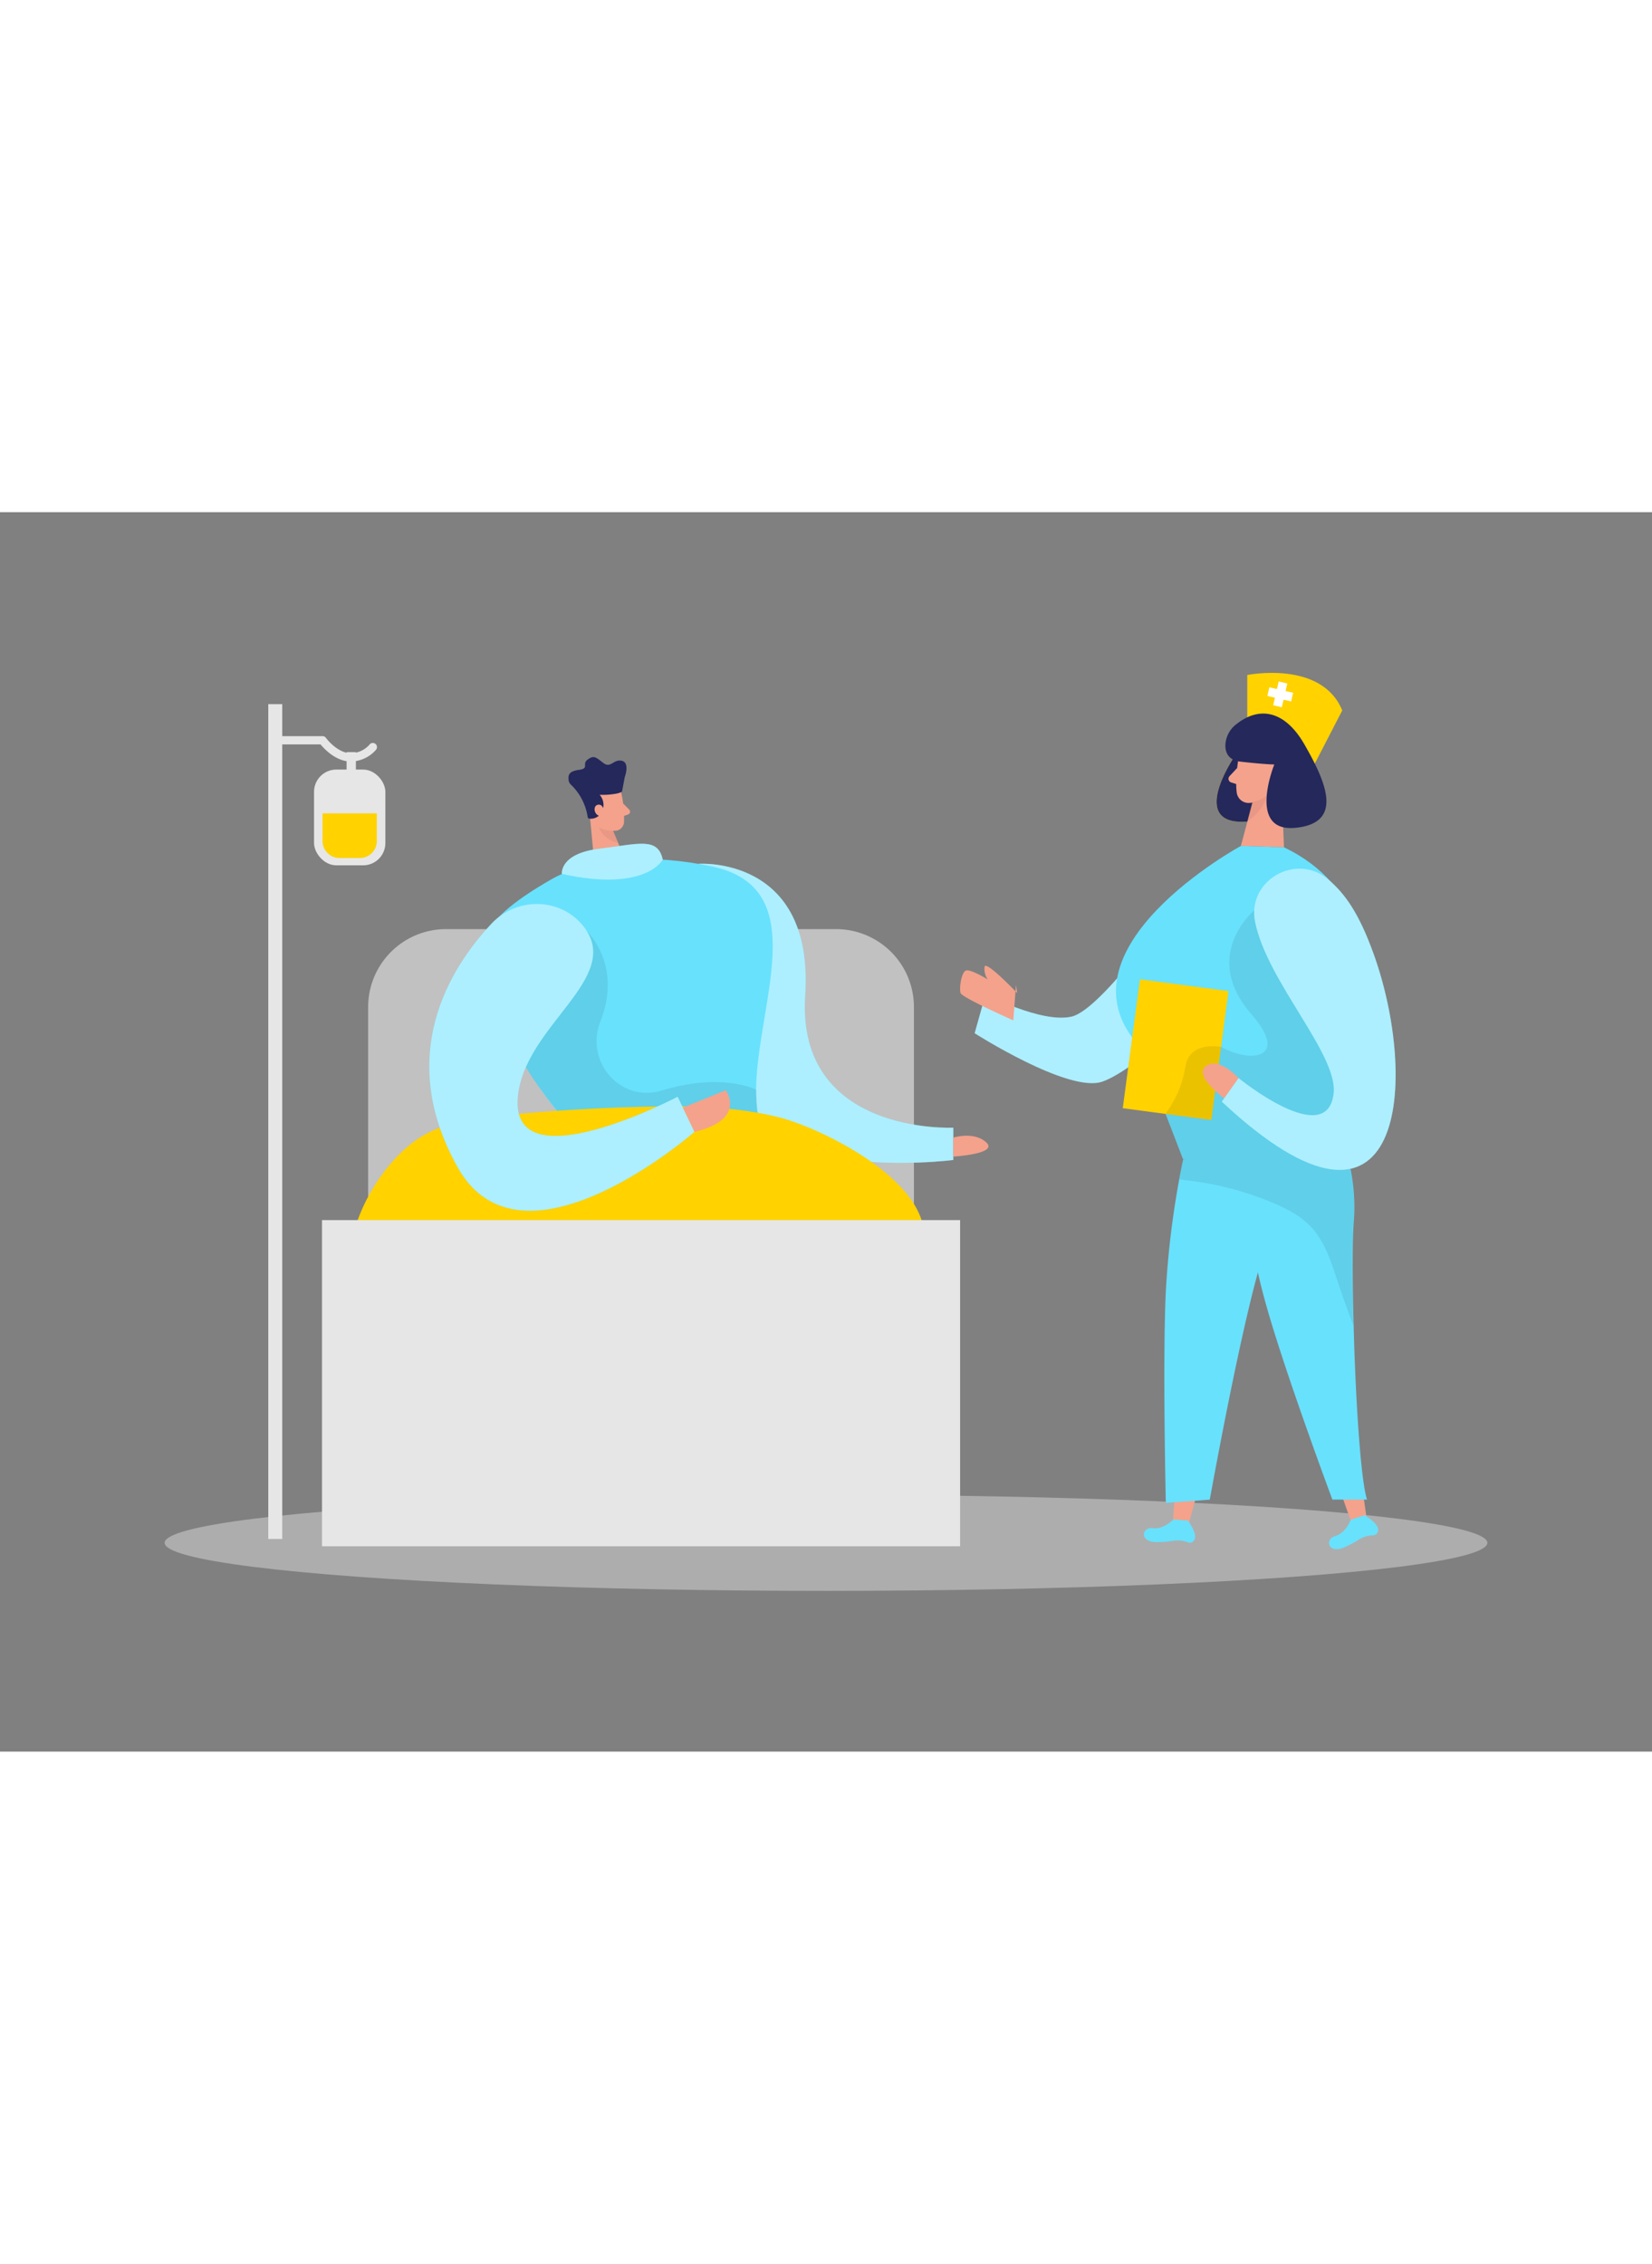 <svg id="Layer_1" data-name="Layer 1" xmlns="http://www.w3.org/2000/svg" viewBox="0 0 400 300" data-imageid="pilot-f" imageName="Nurse" class="illustrations_image" style="width: 219px;"><rect x="0" y="0" width="400" height="300" fill="#808080" stroke="none"/><path d="M108,100.92h94.43a18.86,18.86,0,0,1,18.86,18.86v60.09a0,0,0,0,1,0,0H89.14a0,0,0,0,1,0,0V119.78A18.86,18.86,0,0,1,108,100.92Z" fill="#c1c1c1"/><path d="M169.18,85.11s28-2,25.78,31.87,35.86,32,35.86,32v7.82s-52.13,6.85-56.87-22.4S169.18,85.11,169.18,85.11Z" fill="#68e1fd" class="target-color"/><path d="M169.18,85.11s28-2,25.78,31.87,35.86,32,35.86,32v7.82s-52.13,6.85-56.87-22.4S169.18,85.11,169.18,85.11Z" fill="#fff" opacity="0.46"/><path d="M150.38,67.74a27.84,27.84,0,0,1,.71,7.37,2.24,2.24,0,0,1-2.47,2A5,5,0,0,1,144.25,74l-1.88-3.66a4,4,0,0,1,1.12-4.49C145.72,63.68,149.88,65.06,150.38,67.74Z" fill="#f4a28c"/><polygon points="142.74 72.59 144.11 87.14 152.07 85.81 147.88 75.76 142.74 72.59" fill="#f4a28c"/><path d="M142.3,73.83h0a.42.42,0,0,0,.38.35,3,3,0,0,0,3.11-1.78,3.7,3.7,0,0,0-.6-4,17.52,17.52,0,0,0,4.12-.29,4.2,4.2,0,0,0,1.3-.46l.65-3.48s1.34-3.58-.72-4-2.65,1.92-4.46.53-2.26-1.93-3.78-.83.53,2.15-2.15,2.51-2.59,1.47-2.44,2.7a2.09,2.09,0,0,0,.66,1A13.63,13.63,0,0,1,142.3,73.83Z" fill="#24285b"/><path d="M146.24,72.2s-.28-1.69-1.54-1.37-.86,2.77.9,2.74Z" fill="#f4a28c"/><path d="M150.88,70.51,152.36,72a.71.71,0,0,1-.28,1.17l-1.64.57Z" fill="#f4a28c"/><path d="M148.41,77.11a6.85,6.85,0,0,1-3.32-.78s.73,2.83,4.58,3.72Z" fill="#ce8172" opacity="0.31"/><path d="M119.32,118c-4.24-11.91-5.79-17.65,14.11-29.09,9.48-5.44,24.42-6.26,39-3.15,29,6.18,4.74,43.86,12.11,64.25L151.69,162.3S128.55,143.89,119.32,118Z" fill="#68e1fd" class="target-color"/><path d="M142.1,101.4s8.71,8.19,3.26,21.87c-3.74,9.41,4.44,19.39,14.25,16.9.3-.07.6-.16.91-.25,14.42-4.34,22.58-.13,22.58-.13s.24,8.6,1.47,10.19L151.69,162.3l-.79-.51L139.54,150.5s-8.4-9.67-12.22-16.17S142.1,101.4,142.1,101.4Z" opacity="0.08"/><path d="M230.82,151.39s5-1.61,8,1.17-8,3.42-8,3.42Z" fill="#f4a28c"/><path d="M136.05,87.56s-.64-4.9,9-6.09,14.23-2.89,15.42,2.61C160.52,84.08,156.4,92.06,136.05,87.56Z" fill="#68e1fd" class="target-color"/><path d="M136.05,87.56s-.64-4.9,9-6.09,14.23-2.89,15.42,2.61C160.52,84.08,156.4,92.06,136.05,87.56Z" fill="#fff" opacity="0.46"/><path d="M215.07,160.45c-8.28-7.17-20.36-12.44-26.35-13.95-10.56-2.68-21.58-2.84-32.47-2.59q-17.34.39-34.61,2.1c-6.57.65-13.34,1.52-19.06,4.81-8.45,4.85-16,16.65-17.48,26.37-1.89,12.91,16.56,6.71,24.61,6.23a634.32,634.32,0,0,1,88,.94c5.92.48,21.2,3.26,24.65-3.46C226.11,173.48,221.87,166.33,215.07,160.45Z" fill="#ffd200"/><ellipse cx="200" cy="249.47" rx="160.14" ry="11.63" fill="#e6e6e6" opacity="0.45"/><path d="M284.58,94.69s-17.77,25.72-25.1,27.41-20.83-5.44-20.83-5.44L236,126.12s22.58,14.43,30.79,11.75,27.78-21.42,27.78-21.42Z" fill="#68e1fd" class="target-color"/><path d="M284.58,94.69s-17.77,25.72-25.1,27.41-20.83-5.44-20.83-5.44L236,126.12s22.58,14.43,30.79,11.75,27.78-21.42,27.78-21.42Z" fill="#fff" opacity="0.46"/><polygon points="308.62 191.75 327.26 244.7 331.03 244.42 323.35 190.68 308.62 191.75" fill="#f4a28c"/><path d="M327.06,243.89s-1.16,3.21-3.76,3.93-1.78,4.47,2.22,2.73a25.47,25.47,0,0,0,3.58-1.91,6.94,6.94,0,0,1,3.51-1,1.19,1.19,0,0,0,1-.86c.71-1.76-3.21-4-3.21-4Z" fill="#68e1fd" class="target-color"/><polygon points="287.84 188.62 283.99 244.62 287.56 245.86 301.78 193.47 287.84 188.62" fill="#f4a28c"/><path d="M284.12,243.8s-2.33,2.48-5,2.12-3.4,3.4,1,3.38a24.62,24.62,0,0,0,4.05-.34,7.07,7.07,0,0,1,3.63.45A1.16,1.16,0,0,0,289,249c1.36-1.33-1.37-4.91-1.37-4.91Z" fill="#68e1fd" class="target-color"/><path d="M331,239h-8.39S310.29,206,306,189.81c-.5-1.86-1-3.81-1.42-5.8-5.1,18.41-11.65,55-11.65,55l-10.65.8s-.79-34.69,0-51.17a213.19,213.19,0,0,1,3.21-26.94,0,0,0,0,1,0,0,.35.35,0,0,1,0-.14c.56-3.09,1-4.94,1-4.94l13.17-2.52c-.28-2.29-.42-3.66-.42-3.66h25.15a46.14,46.14,0,0,1,3.42,21c-.38,4.44-.36,14.44-.05,25.47C328.2,214.28,329.44,234.23,331,239Z" fill="#68e1fd" class="target-color"/><path d="M327.75,171.41c-.38,4.44-.36,14.44-.05,25.47q-2.07-5.43-3.91-11c-1.5-4.51-3-9.21-6.18-12.71-2.57-2.81-6.06-4.61-9.58-6.08a75.74,75.74,0,0,0-20.22-5.32c-.78-.08-1.56-.17-2.34-.3.56-3.09,1-4.94,1-4.94l13.17-2.52c-.28-2.29-.42-3.66-.42-3.66h25.15A46.14,46.14,0,0,1,327.75,171.41Z" opacity="0.08"/><path d="M302,52.5V39.41s18-3.66,23,8.58l-9.15,17.7S312.36,53.2,302,52.5Z" fill="#ffd200"/><path d="M298.85,59.23S287.39,76,302,74.89s7.81-16.66,7.81-16.66Z" fill="#ffd200"/><path d="M298.85,59.23S287.39,76,302,74.89s7.81-16.66,7.81-16.66Z" fill="#24285b"/><path d="M300.11,58.32s-1.17,5.65-.66,9.55a2.9,2.9,0,0,0,3.27,2.49,6.38,6.38,0,0,0,5.53-4.19l2.31-4.8a5.19,5.19,0,0,0-1.62-5.76C306,52.91,300.66,54.84,300.11,58.32Z" fill="#f4a28c"/><polygon points="310.14 62.24 310.89 81.12 300.45 80.79 304.1 67.19 310.14 62.24" fill="#f4a28c"/><path d="M305.62,63.94s.3-2.2,1.94-1.83,1.21,3.55-1.07,3.58Z" fill="#f4a28c"/><path d="M299.56,61.91l-1.86,2a.93.93,0,0,0,.41,1.51l2.14.67Z" fill="#f4a28c"/><path d="M303.17,70.13a6.83,6.83,0,0,0,3.59-1.6S306.21,72,302,74.89Z" fill="#ce8172" opacity="0.31"/><path d="M300.45,80.79s-46,25-24.52,48.53l10.5,27.25h33s30.42-56.84-8.54-75.45Z" fill="#68e1fd" class="target-color"/><path d="M303.68,96.41s-13.09,10.85-.67,25.1-8.39,12-13.61,1.75l-7.17,22.4,4.2,10.91h34.9l4.85-13.89,3.5-21.17Z" opacity="0.08"/><path d="M285.22,161.47l.14.15-.61-.23A4.2,4.2,0,0,0,285.22,161.47Z" opacity="0.08"/><path d="M285.44,161.65l.54.21a1.05,1.05,0,0,1-.54-.18l-.07-.05Z" opacity="0.08"/><rect x="273.84" y="114.36" width="21.63" height="31.49" transform="translate(19.68 -36.47) rotate(7.59)" fill="#ffd200"/><path d="M295.66,129.42s-7.57-1.48-8.61,4.64a25.73,25.73,0,0,1-3.63,9.77l-1.19,1.83,11.07,1.48Z" opacity="0.08"/><path d="M300.43,137.56s-5.08-6-8.42-3.49,5.45,8.61,5.45,8.61Z" fill="#f4a28c"/><path d="M303.89,99.12c-2-10,10-16.84,17.75-10.2,4.06,3.47,7.38,8.13,10.92,17.9,10.87,30.07,8.25,77.87-36.72,35.86l4.06-5.7s21.28,17.34,23,3.84C324.15,131.38,306.75,113.62,303.89,99.12Z" fill="#68e1fd" class="target-color"/><path d="M303.89,99.12c-2-10,10-16.84,17.75-10.2,4.06,3.47,7.38,8.13,10.92,17.9,10.87,30.07,8.25,77.87-36.72,35.86l4.06-5.7s21.28,17.34,23,3.84C324.15,131.38,306.75,113.62,303.89,99.12Z" fill="#fff" opacity="0.46"/><path d="M299.32,51.35a6.68,6.68,0,0,0-2.62,5.13c0,1.75.75,3.59,3.77,3.92,6,.67,8.08.67,8.08.67s-6.7,16.5,5.13,15.33,7.33-11.17,2.17-20.17C311.19,48.12,305.05,46.78,299.32,51.35Z" fill="#24285b"/><polygon points="313.11 43.72 311.28 43.29 311.7 41.46 309.61 40.98 309.18 42.81 307.35 42.38 306.87 44.48 308.7 44.91 308.27 46.74 310.37 47.22 310.8 45.39 312.63 45.82 313.11 43.72" fill="#fff"/><path d="M246.29,116.4s-7.51-7.9-7.89-6.4a4.41,4.41,0,0,0,.76,3.1s-4.13-2.54-5.26-2.16-1.69,4.34-1.31,5.46S245.35,123,245.35,123l.66-8.58" fill="#f4a28c"/><rect x="77.97" y="171.35" width="154.5" height="78.95" fill="#e6e6e6"/><path d="M141.28,100.25c-5.52-7-16.12-7.19-22.24-.68-10.23,10.9-23.35,32-8.23,59,15.61,27.91,57.35-8.59,57.35-8.59l-4.08-8.48s-40.68,21.33-38.7,0C127,124.17,151.11,112.74,141.28,100.25Z" fill="#68e1fd" class="target-color"/><path d="M141.28,100.25c-5.52-7-16.12-7.19-22.24-.68-10.23,10.9-23.35,32-8.23,59,15.61,27.91,57.35-8.59,57.35-8.59l-4.08-8.48s-40.68,21.33-38.7,0C127,124.17,151.11,112.74,141.28,100.25Z" fill="#fff" opacity="0.46"/><path d="M165.34,144.13l10.39-4.21s5.2,7.08-7.57,10.06Z" fill="#f4a28c"/><rect x="64.96" y="46.47" width="3.38" height="202.07" fill="#e6e6e6"/><rect x="76.04" y="62.3" width="17.27" height="23.18" rx="5.39" fill="#e6e6e6"/><path d="M78.1,72.9v6.71a4.11,4.11,0,0,0,4.1,4.1h4.94a4.1,4.1,0,0,0,4.1-4.1V72.9Z" fill="#ffd200"/><rect x="83.92" y="58.08" width="2.25" height="5.35" fill="#e6e6e6"/><path d="M85.09,60.35l-.57,0c-3.44-.28-6-3.06-6.91-4.14h-11a1,1,0,0,1,0-2H78.1a1,1,0,0,1,.82.42s2.51,3.46,5.77,3.72a6.18,6.18,0,0,0,4.86-2.18A1,1,0,0,1,91,57.56,8.26,8.26,0,0,1,85.09,60.35Z" fill="#e6e6e6"/></svg>